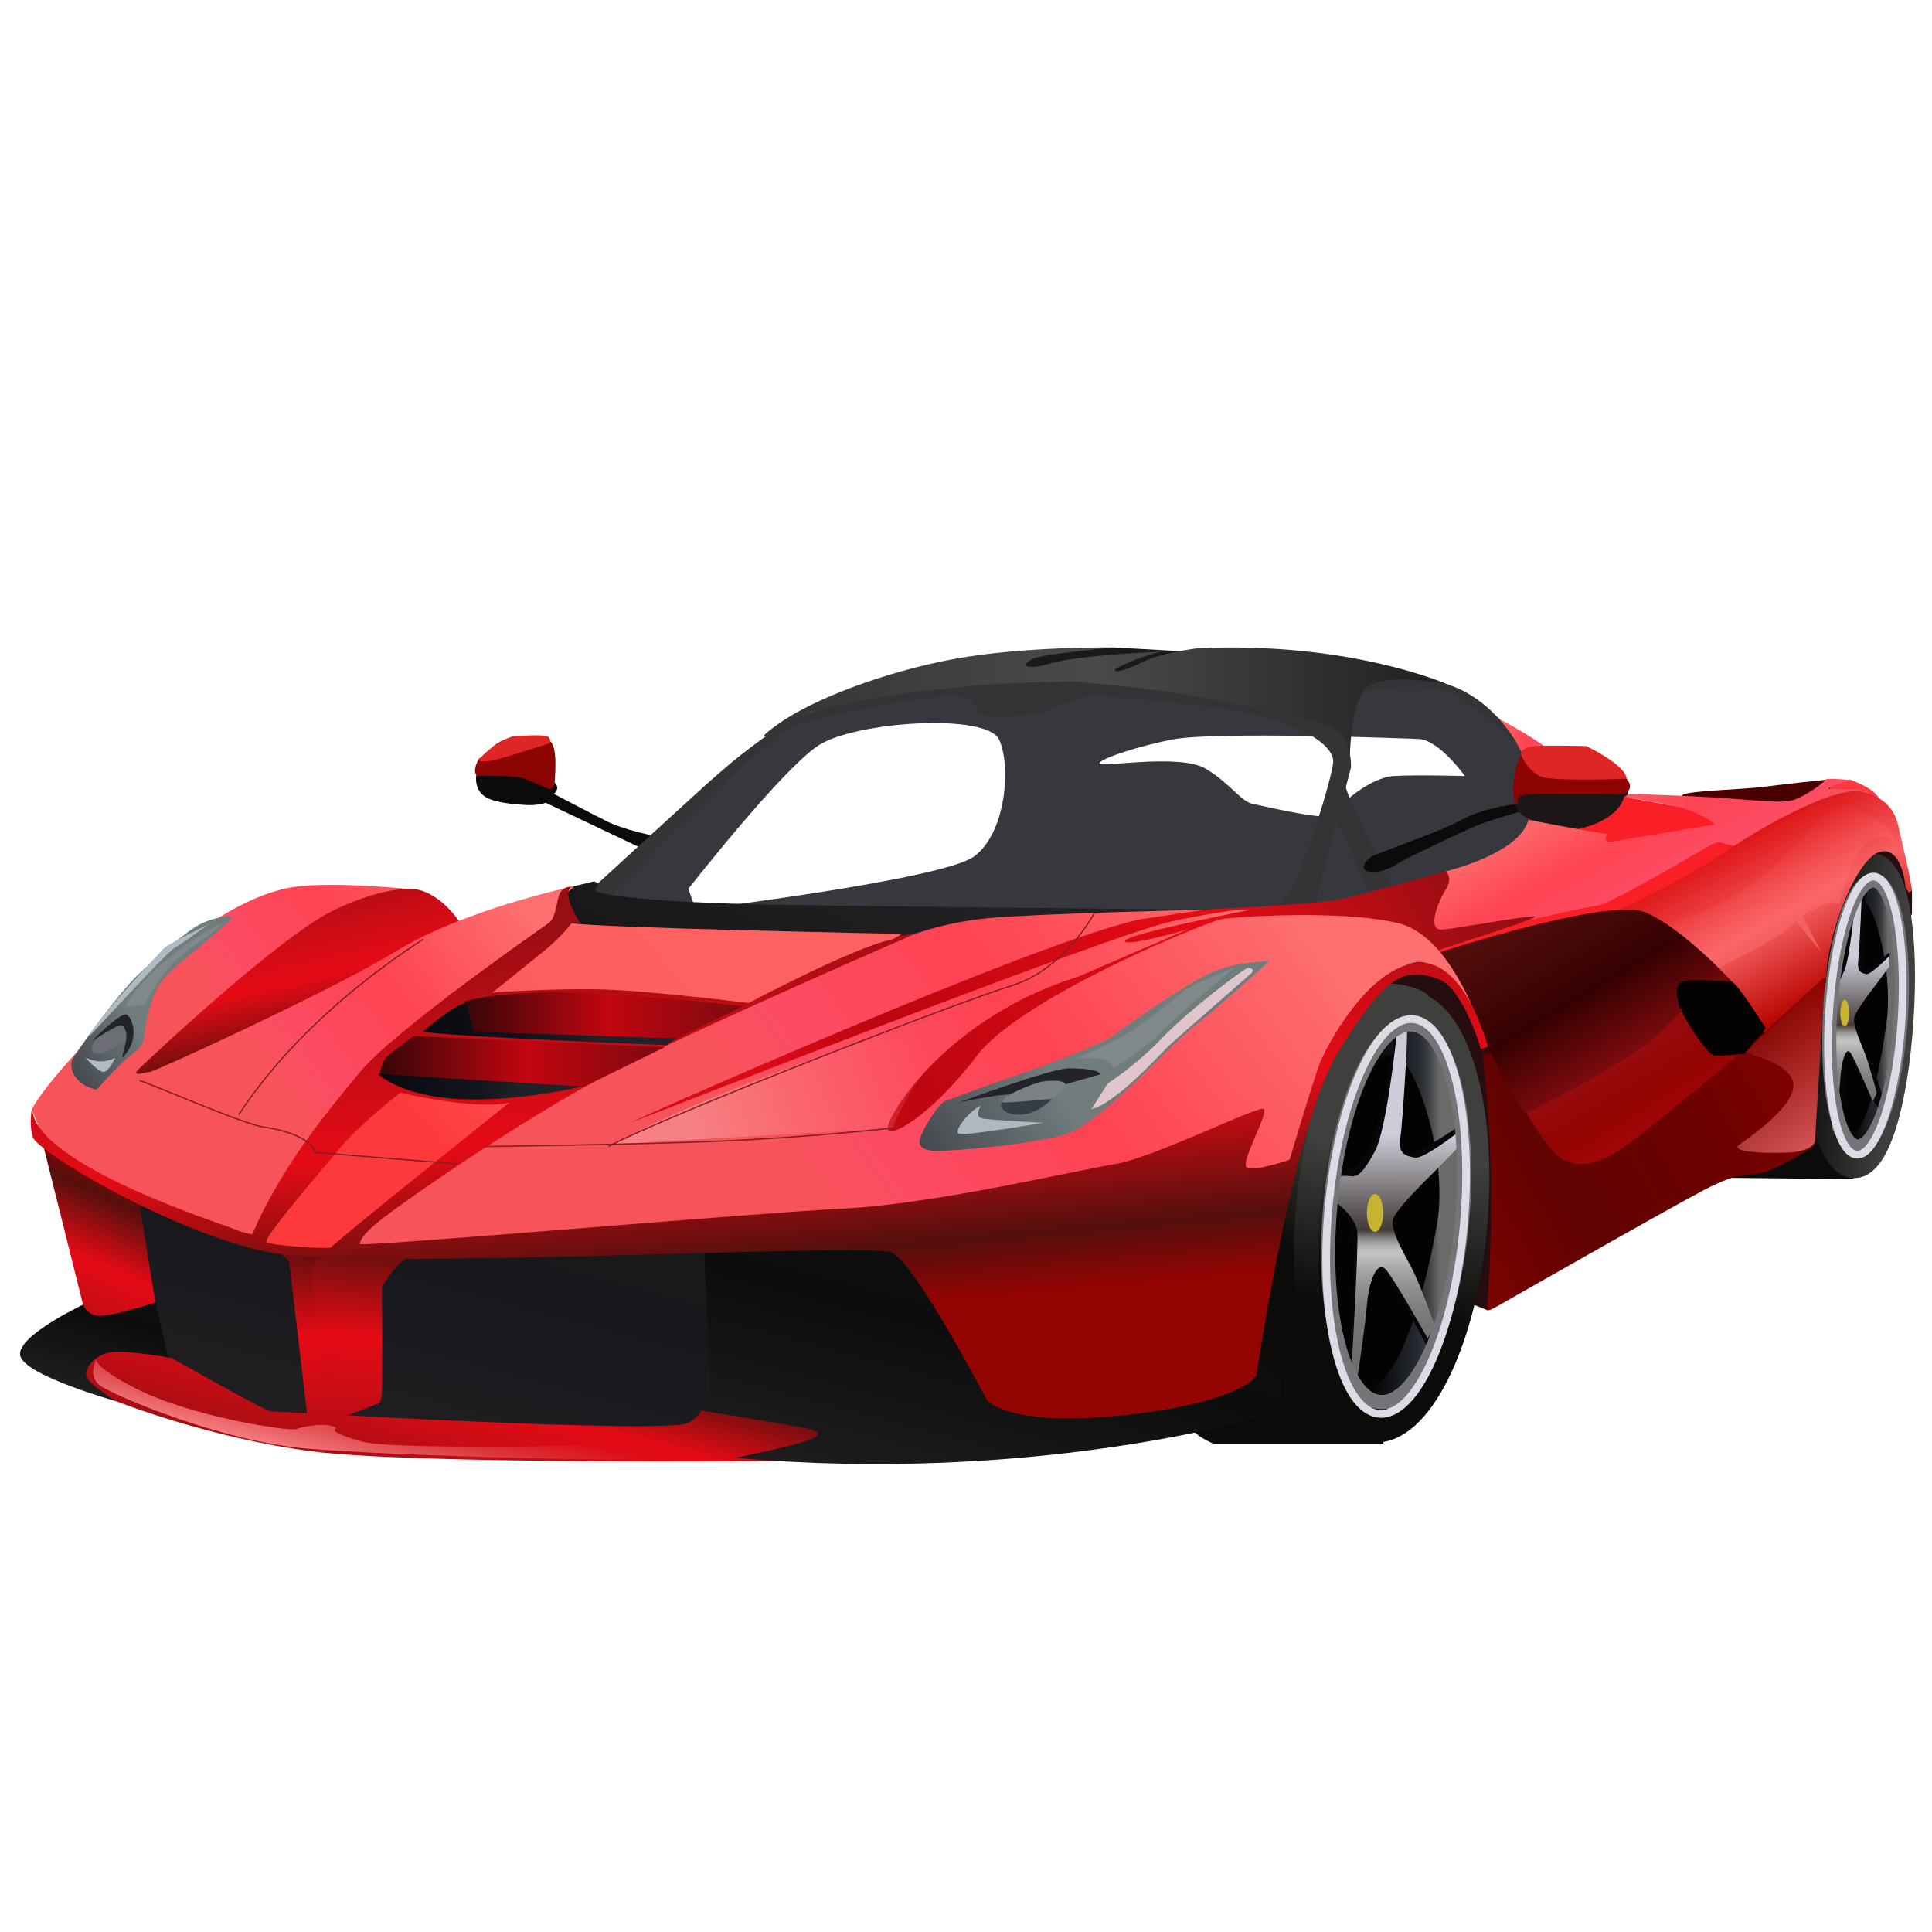 <?xml version="1.0" encoding="utf-8"?>
<!-- Generator: Adobe Illustrator 25.0.0, SVG Export Plug-In . SVG Version: 6.00 Build 0)  -->
<svg version="1.1" id="Слой_2" xmlns="http://www.w3.org/2000/svg" xmlns:xlink="http://www.w3.org/1999/xlink" x="0px" y="0px"
	 viewBox="0 0 1500 1500" style="enable-background:new 0 0 1500 1500;" xml:space="preserve">
<style type="text/css">
	.st0{fill:#260D0F;}
	.st1{fill:#FD3940;}
	.st2{fill:url(#SVGID_1_);}
	.st3{fill:none;stroke:url(#SVGID_2_);stroke-width:19;stroke-miterlimit:10;}
	.st4{fill:#040302;}
	.st5{fill:url(#SVGID_3_);}
	.st6{fill:#070709;}
	.st7{fill:url(#SVGID_4_);}
	.st8{fill:none;stroke:#757579;stroke-width:11;stroke-miterlimit:10;}
	.st9{fill:#C7B332;}
	.st10{fill:none;stroke:#DDDBE5;stroke-width:6;stroke-miterlimit:10;}
	.st11{fill:url(#SVGID_5_);}
	.st12{fill:none;stroke:url(#SVGID_6_);stroke-width:19;stroke-miterlimit:10;}
	.st13{fill:url(#SVGID_7_);}
	.st14{fill:url(#SVGID_8_);}
	.st15{fill:#36383E;}
	.st16{fill:#0B0B0B;}
	.st17{fill:#8C0401;}
	.st18{fill:#DE2624;}
	.st19{fill:url(#SVGID_9_);}
	.st20{fill:#343436;}
	.st21{fill:#1A1A1A;}
	.st22{fill:url(#SVGID_10_);}
	.st23{fill:#1C1617;}
	.st24{fill:#4B0000;}
	.st25{fill:#FA1E27;}
	.st26{fill:url(#SVGID_11_);}
	.st27{fill:url(#SVGID_12_);}
	.st28{fill:url(#SVGID_13_);}
	.st29{fill:url(#SVGID_14_);}
	.st30{fill:url(#SVGID_15_);}
	.st31{fill:url(#SVGID_16_);}
	.st32{fill:#3B090A;}
	.st33{fill:url(#SVGID_17_);}
	.st34{fill:url(#SVGID_18_);}
	.st35{fill:url(#SVGID_19_);}
	.st36{fill:url(#SVGID_20_);}
	.st37{fill:url(#SVGID_21_);}
	.st38{fill:url(#SVGID_22_);}
	.st39{fill:url(#SVGID_23_);}
	.st40{fill:url(#SVGID_24_);}
	.st41{fill:url(#SVGID_25_);}
	.st42{fill:url(#SVGID_26_);}
	.st43{fill:url(#SVGID_27_);}
	.st44{fill:url(#SVGID_28_);}
	.st45{fill:url(#SVGID_29_);}
	.st46{fill:url(#SVGID_30_);}
	.st47{fill:url(#SVGID_31_);}
	.st48{fill:url(#SVGID_32_);}
	.st49{fill:url(#SVGID_33_);}
	.st50{fill:url(#SVGID_34_);}
	.st51{fill:url(#SVGID_35_);}
	.st52{fill:url(#SVGID_36_);}
	.st53{fill:none;stroke:#841E23;stroke-miterlimit:10;}
	.st54{fill:url(#SVGID_37_);}
	.st55{fill:url(#SVGID_38_);}
	.st56{fill:url(#SVGID_39_);}
	.st57{fill:#6E6F76;}
	.st58{fill:#AFBAC2;}
	.st59{fill:#80888A;}
	.st60{fill:#222429;}
	.st61{fill:url(#SVGID_40_);}
	.st62{fill:#AFB8C0;}
	.st63{fill:#343E47;}
	.st64{fill:#7B8085;}
	.st65{fill:#E0C5CD;}
</style>
<g>
	<path class="st0" d="M1154.53,1017.16l-53.35-21.52l-46.22-237.37l94.82-22.26c0,0,296.22-83.49,299.98-84.02
		c3.75-0.53,16.56-1.41,16.56-1.41l18.11,41c0,0,0.07,16.77,0,17.77c-0.07,1-4.6,10.49-4.6,10.49l-125.81,77.45L1154.53,1017.16z"/>
	<path class="st1" d="M1436.12,605.2c1.01,0.56,17.47,5.69,22.72,14.55c5.25,8.86,20.09,17.27-3.61,11.01s-62.96-16.22-60.58-16.52
		c2.37-0.3,24.8-7.2,29.33-7.64C1428.49,606.18,1436.12,605.2,1436.12,605.2z"/>
	<g>
		<linearGradient id="SVGID_1_" gradientUnits="userSpaceOnUse" x1="1414.272" y1="826.322" x2="1460.494" y2="760.638">
			<stop  offset="0" style="stop-color:#0C0B09"/>
			<stop  offset="0.833" style="stop-color:#3F403E"/>
		</linearGradient>
		<path class="st2" d="M1442.52,912.65l-4.43,2.81l-93.28-0.97c0,0-9.22-5.04-8.75-9.51c0.46-4.47,35.97-129.87,35.97-129.87
			l69.73-114.31c0,0,11.21-0.2,17.97,5.22c6.76,5.42,2.04,27.29,3.02,32.15C1463.71,703.03,1442.52,912.65,1442.52,912.65z"/>
		
			<linearGradient id="SVGID_2_" gradientUnits="userSpaceOnUse" x1="1379.617" y1="745.239" x2="1463.857" y2="745.239" gradientTransform="matrix(0.996 0.086 -0.084 0.976 90.139 -61.538)">
			<stop  offset="0" style="stop-color:#0C0B09"/>
			<stop  offset="0.833" style="stop-color:#3F403E"/>
		</linearGradient>
		<path class="st3" d="M1476.17,791.45c-4.22,64.43-18.53,115.85-37.67,113.67s-31.23-56.17-27.01-120.6
			c4.22-64.43,23.15-114.89,42.28-112.72S1480.39,727.02,1476.17,791.45z"/>
		<path class="st4" d="M1451.3,871.38c0.9-1.26,17.48-61.41,17.48-61.41s2.11-51.86,2.66-56.4c0.55-4.54-11.17-47.6-16.23-58.51
			c-5.05-10.91-17.55,11.82-19.1,12.44c-1.55,0.62-11.65,56.52-12.64,58.95c-1,2.43-3.6,33.43-3.63,36.96
			c-0.03,3.53-3.61,47.11,3.95,62.26c7.56,15.15,12.88,28.75,15.34,27.84C1441.6,892.6,1451.3,871.38,1451.3,871.38z"/>
		<linearGradient id="SVGID_3_" gradientUnits="userSpaceOnUse" x1="1434.225" y1="785.094" x2="1476.209" y2="785.094">
			<stop  offset="0.058" style="stop-color:#000000"/>
			<stop  offset="0.44" style="stop-color:#1F2329"/>
			<stop  offset="0.516" style="stop-color:#23262C"/>
			<stop  offset="0.585" style="stop-color:#2E3135"/>
			<stop  offset="0.651" style="stop-color:#404245"/>
			<stop  offset="0.715" style="stop-color:#5A5A5B"/>
			<stop  offset="0.749" style="stop-color:#6B6A69"/>
		</linearGradient>
		<path class="st5" d="M1436.12,707.49c1.79-0.2,6.75-11.75,13.64-5.17c6.89,6.59,20.1,54.33,14.88,92.05s-16.59,91.85-30.41,86.43
			c0,0,0.05,10.22,1.54,8.76s10.25-0.73,11.06-1.26c0.8-0.53,10.44-13.51,10.44-13.51l9.15-31.41c0,0,10.53-50.09,9.77-51.94
			c-0.76-1.85,0.02-34.73-0.15-38.79c-0.17-4.06-2.06-27.01-3.06-32.48c-1-5.47-5.88-27.39-7.57-30.3
			c-1.69-2.91-4.23-11.32-8.14-8.98c-3.91,2.33-10.19,1.79-12.82,5.54c-2.63,3.74-5.86,6.93-6.86,11.75
			C1436.58,702.99,1436.12,707.49,1436.12,707.49z"/>
		<path class="st6" d="M1422.01,783.35c0,0,5.47,2.88,7.6,13.54c2.33,11.65,2.13,10.67-1.38,72.01l2.07,1.22
			c0,0,3.92-59.54,3.92-62.88c0-3.34-1.38-33.72-3.69-34.33c-2.3-0.61-7.6,3.24-7.6,3.24L1422.01,783.35z"/>
		<path class="st6" d="M1422.48,763.3c1.84,0.19,0.02,3.71,6.41-9.62c6.39-13.33,18.15-62.51,18.15-62.51l2.72-3.75
			c0,0-2.22,39.62-1.73,42.36c0.49,2.73-2.97,29.47-4.35,31.29c-1.38,1.82-11.23,15.88-12.18,13.86s-9.01-6.05-9.01-6.05V763.3z"/>
		<path class="st6" d="M1444.63,756.5c2.17-0.75,18.79-13.66,21.19-16.4c2.4-2.75,1.15,4.86,1.15,5.47c0,0.61-3.14,6.38-7.45,9.72
			c-4.3,3.34-14.44,10.03-14.9,8.51C1444.17,762.27,1444.63,756.5,1444.63,756.5z"/>
		<path class="st6" d="M1438.91,819.62c0,0-0.07-2.63,3.61,0c-21.63-15.41,25.41,58.79,18.43,40.75l1.79-5.44
			c0,0-7.32-24.91-9.16-27.34c-1.84-2.43-11.06-17.62-11.06-17.62s-3.31,1.52-3.61,2.73
			C1438.6,813.92,1438.91,819.62,1438.91,819.62z"/>
		<linearGradient id="SVGID_4_" gradientUnits="userSpaceOnUse" x1="1440.236" y1="730.43" x2="1439.831" y2="907.02">
			<stop  offset="0.075" style="stop-color:#CDCCD8"/>
			<stop  offset="0.371" style="stop-color:#423B37"/>
			<stop  offset="0.381" style="stop-color:#605A57"/>
			<stop  offset="0.395" style="stop-color:#837F7D"/>
			<stop  offset="0.408" style="stop-color:#9E9D9B"/>
			<stop  offset="0.421" style="stop-color:#B2B1B0"/>
			<stop  offset="0.434" style="stop-color:#BEBEBD"/>
			<stop  offset="0.446" style="stop-color:#C2C2C1"/>
			<stop  offset="0.491" style="stop-color:#A8A8A8"/>
			<stop  offset="0.543" style="stop-color:#919292"/>
			<stop  offset="0.603" style="stop-color:#7F8082"/>
			<stop  offset="0.676" style="stop-color:#727476"/>
			<stop  offset="0.772" style="stop-color:#6B6D6F"/>
			<stop  offset="0.996" style="stop-color:#696B6D"/>
		</linearGradient>
		<path class="st7" d="M1441.15,689.87c0,0-3.97,50.63-8.88,62.78c-4.91,12.15-7.33,14.21-9.96,13.79c-2.63-0.42-5.7,0-5.7,0
			s-5.08,11.47-2.54,12.81s10.22,9.64,10.83,17.64c0.61,8.01-2.59,79.23-2.59,79.23l2.19,4.67c0,0,3.78-32.96,4.4-43.9
			c0.61-10.94,3.99-26.17,8.29-18.76c4.3,7.42,16.89,36.98,16.89,36.98l3.07-6.48c0,0-5.84-22.47-9.83-32.3
			c-3.99-9.83-8.6-20.6-7.68-25.95c0.92-5.35,12.29-19.93,17.51-26.81c5.22-6.89,9.83-13.37,9.83-13.37v-8.1
			c0,0-14.44,15.01-18.12,14.19s-7.06-2.04-6.14-10.14c0.92-8.1,3.22-55.8,2.76-59.25C1445.02,683.48,1441.15,689.87,1441.15,689.87
			z"/>
		
			<ellipse transform="matrix(0.062 -0.998 0.998 0.062 573.762 2183.258)" class="st8" cx="1448.02" cy="786.48" rx="103.46" ry="27.53"/>
		<ellipse class="st9" cx="1432.26" cy="786.52" rx="3.38" ry="10.38"/>
		
			<ellipse transform="matrix(0.062 -0.998 0.998 0.062 571.819 2184.798)" class="st10" cx="1448.02" cy="788.24" rx="108.17" ry="28.29"/>
	</g>
	<g>
		<linearGradient id="SVGID_5_" gradientUnits="userSpaceOnUse" x1="1030.922" y1="990.456" x2="1096.489" y2="897.283">
			<stop  offset="0" style="stop-color:#0C0B09"/>
			<stop  offset="0.833" style="stop-color:#3F403E"/>
		</linearGradient>
		<path class="st11" d="M1073.92,1120.79h-132c0,0-17.25-7.15-16.39-13.5c0.86-6.35,16.39-181.79,16.39-181.79l130.56-162.31
			c0,0,20.99-0.28,33.64,7.41c12.66,7.69,3.82,38.75,5.65,45.65C1113.6,823.15,1073.92,1120.79,1073.92,1120.79z"/>
		
			<linearGradient id="SVGID_6_" gradientUnits="userSpaceOnUse" x1="998.767" y1="935.9" x2="1147.986" y2="935.9" gradientTransform="matrix(0.996 0.086 -0.084 0.976 90.139 -61.538)">
			<stop  offset="0" style="stop-color:#0C0B09"/>
			<stop  offset="0.833" style="stop-color:#3F403E"/>
		</linearGradient>
		
			<ellipse transform="matrix(0.086 -0.996 0.996 0.086 46.822 1939.936)" class="st12" cx="1080.69" cy="944.45" rx="166.26" ry="65.11"/>
		<path class="st4" d="M1090.36,1062.18c1.68-1.79,32.74-87.2,32.74-87.2s3.96-73.64,4.98-80.08c1.03-6.45-20.92-67.59-30.38-83.09
			c-9.46-15.49-32.86,16.78-35.76,17.66c-2.91,0.88-21.8,80.26-23.67,83.71c-1.87,3.45-6.73,47.46-6.79,52.48s-6.76,66.89,7.4,88.4
			c14.16,21.51,24.12,40.82,28.72,39.54S1090.36,1062.18,1090.36,1062.18z"/>
		<linearGradient id="SVGID_7_" gradientUnits="userSpaceOnUse" x1="1058.388" y1="939.668" x2="1137" y2="939.668">
			<stop  offset="0.058" style="stop-color:#000000"/>
			<stop  offset="0.44" style="stop-color:#1F2329"/>
			<stop  offset="0.516" style="stop-color:#23262C"/>
			<stop  offset="0.585" style="stop-color:#2E3135"/>
			<stop  offset="0.651" style="stop-color:#404245"/>
			<stop  offset="0.715" style="stop-color:#5A5A5B"/>
			<stop  offset="0.749" style="stop-color:#6B6A69"/>
		</linearGradient>
		<path class="st13" d="M1061.93,829.48c3.36-0.29,12.63-16.69,25.54-7.34c12.91,9.35,37.64,77.15,27.86,130.71
			c-9.78,53.56-31.06,130.42-56.94,122.72c0,0,0.1,14.52,2.88,12.44c2.77-2.08,19.2-1.03,20.71-1.78
			c1.51-0.75,19.54-19.18,19.54-19.18l17.13-44.6c0,0,19.72-71.12,18.29-73.75c-1.43-2.63,0.04-49.31-0.27-55.08
			c-0.32-5.77-3.85-38.36-5.72-46.12c-1.87-7.77-11.01-38.89-14.18-43.02c-3.16-4.14-7.91-16.07-15.24-12.75s-19.08,2.55-24,7.87
			s-10.97,9.84-12.84,16.68S1061.93,829.48,1061.93,829.48z"/>
		<path class="st6" d="M1035.53,937.2c0,0,10.24,4.1,14.23,19.23c3.99,15.14-2.59,102.24-2.59,102.24l3.87,1.73
			c0,0,7.34-84.55,7.34-89.29c0-4.74-2.59-47.88-6.9-48.74c-4.31-0.86-14.23,4.6-14.23,4.6L1035.53,937.2z"/>
		<path class="st6" d="M1036.39,908.72c3.45,0.27,12.91,5.27,24.87-13.66c11.97-18.93,21.11-88.76,21.11-88.76l5.09-5.33
			c0,0-4.15,56.26-3.24,60.14c0.91,3.88-5.56,41.84-8.15,44.43c-2.59,2.59-21.02,22.54-22.8,19.68c-1.78-2.86-16.88-8.59-16.88-8.59
			V908.72z"/>
		<path class="st6" d="M1090.74,899.07c4.06-1.07,35.19-19.39,39.69-23.29c4.5-3.9,2.16,6.9,2.16,7.76s-5.89,9.06-13.94,13.8
			c-8.06,4.74-27.04,14.23-27.9,12.08C1089.88,907.26,1090.74,899.07,1090.74,899.07z"/>
		<path class="st6" d="M1067.16,988.69c0,0-0.14-3.73,6.76,0c6.9,3.73,34.51,57.86,34.51,57.86l3.35-7.73
			c0,0-13.7-35.37-17.15-38.82c-3.45-3.45-20.71-25.02-20.71-25.02s-6.19,2.16-6.76,3.88
			C1066.58,980.6,1067.16,988.69,1067.16,988.69z"/>
		<linearGradient id="SVGID_8_" gradientUnits="userSpaceOnUse" x1="1082.483" y1="862.049" x2="1081.908" y2="1112.813">
			<stop  offset="0.075" style="stop-color:#CDCCD8"/>
			<stop  offset="0.371" style="stop-color:#423B37"/>
			<stop  offset="0.381" style="stop-color:#605A57"/>
			<stop  offset="0.395" style="stop-color:#837F7D"/>
			<stop  offset="0.408" style="stop-color:#9E9D9B"/>
			<stop  offset="0.421" style="stop-color:#B2B1B0"/>
			<stop  offset="0.434" style="stop-color:#BEBEBD"/>
			<stop  offset="0.446" style="stop-color:#C2C2C1"/>
			<stop  offset="0.491" style="stop-color:#A8A8A8"/>
			<stop  offset="0.543" style="stop-color:#919292"/>
			<stop  offset="0.603" style="stop-color:#7F8082"/>
			<stop  offset="0.676" style="stop-color:#727476"/>
			<stop  offset="0.772" style="stop-color:#6B6D6F"/>
			<stop  offset="0.996" style="stop-color:#696B6D"/>
		</linearGradient>
		<path class="st14" d="M1084.22,804.46c0,0-7.43,71.89-16.63,89.15s-13.73,20.18-18.65,19.58c-4.93-0.6-10.68,0-10.68,0
			s-9.52,16.28-4.76,18.19c4.76,1.91,19.14,13.68,20.29,25.05c1.15,11.37-4.85,112.51-4.85,112.51l4.1,6.63
			c0,0,7.08-46.8,8.23-62.33c1.15-15.53,7.48-37.16,15.53-26.63c8.05,10.53,31.63,52.51,31.63,52.51l5.75-9.2
			c0,0-10.93-31.91-18.4-45.86c-7.48-13.95-16.1-29.26-14.38-36.85s23.01-28.29,32.78-38.07s18.4-18.98,18.4-18.98v-11.5
			c0,0-27.03,21.32-33.93,20.15s-13.23-2.89-11.5-14.4s6.03-79.23,5.18-84.12C1091.47,795.38,1084.22,804.46,1084.22,804.46z"/>
		
			<ellipse transform="matrix(0.086 -0.996 0.996 0.086 52.854 1940.885)" class="st8" cx="1084.22" cy="941.64" rx="147.13" ry="51.46"/>
		<ellipse class="st9" cx="1067.59" cy="941.7" rx="6.33" ry="14.73"/>
		
			<ellipse transform="matrix(0.086 -0.996 0.996 0.086 50.359 1943.173)" class="st10" cx="1084.22" cy="944.14" rx="153.82" ry="52.9"/>
	</g>
	<path class="st15" d="M1210.25,640.99c-1.28-8.28-18.55-59.99-18.55-59.99s-45.86-38.69-54.37-43.88
		c-8.51-5.19-29.74-3.2-47.02-11.02s-75.06-4.04-77.64-0.97c-1.85,2.2-169.48-10.1-278.62-3.67c-43.19,2.55-98.39,28.23-98.39,28.23
		l-67.3,42.09L459.66,696.77l80.46,62.13c0,0,368.01,14.94,383.72,7.56s228.59-8.01,246.7-16.67
		C1188.66,741.13,1211.53,649.27,1210.25,640.99z M755.96,665.17c-24.97,17.79-215.84,41.07-215.84,41.07l-5.69-16.19
		c3.74-4.5,72.32-92.26,100.79-111.14c28.47-18.88,130.82-25.51,140.47-4.73C785.34,594.96,780.93,647.38,755.96,665.17z
		 M1081.97,602.51c-17.83,1.08-43.16,22.18-44.55,29.4c-1.39,7.22-55.38-5.9-64.75-7.76c-9.36-1.87-17.81-16.25-36.79-27.44
		c-18.98-11.19-75.49-1.75-81.38-3.51c-5.9-1.76,22.72-12.48,55.56-19.02c32.85-6.55,185.8-0.7,191.45-0.42
		c16,0.78,35.82,28.76,35.82,28.76S1099.8,601.43,1081.97,602.51z"/>
	<path class="st16" d="M370.8,598.84c-1.47,2.01-2.88,11.79,3.74,18.12s24.73,7.48,33.93,8.05c9.2,0.58,15.24-1.73,15.24-1.73
		l73.91,35.08c0,0,7.63-10.03,7.59-9.99c-0.04,0.04-21.11-4.38-32.9-10.14c-11.79-5.75-42.27-21.86-42.27-21.86s5.41-4.31,0.55-8.77
		c-4.86-4.46-33.62-13.08-37.64-13.08C388.92,594.53,370.8,598.84,370.8,598.84z"/>
	<path class="st17" d="M372.44,588.67c-1.64,1.55-3.65,6.44-3.65,9.6c0,3.16,1.83,4.03,1.83,4.03s26.93-0.29,33.55,1.44
		c6.61,1.73,20.96,8.91,22.99,8.91s3.47-3.74,3.47-5.46c0-1.73,2.77-27.08-3.47-31.63c-6.24-4.55-16.67,0.86-21.7,2.01
		S372.44,588.67,372.44,588.67z"/>
	<path class="st18" d="M370.8,590.22c0,0,3.74,2.01,12.65,0s43.42-13.23,43.42-13.23s1.44-4.03-2.3-5.46s-25.6,0-25.6,0
		s-9.48,2.59-15.23,7.19C377.99,583.31,370.8,590.22,370.8,590.22z"/>
	<linearGradient id="SVGID_9_" gradientUnits="userSpaceOnUse" x1="1160.096" y1="574.177" x2="1210.247" y2="574.177">
		<stop  offset="0" style="stop-color:#FD6F70"/>
		<stop  offset="0.5" style="stop-color:#FE4352"/>
		<stop  offset="0.831" style="stop-color:#FC4C64"/>
		<stop  offset="0.972" style="stop-color:#F7535A"/>
	</linearGradient>
	<path class="st19" d="M1160.19,556.57c2.16,0.04,40.33,21.35,48.1,30.63c7.76,9.27-9.92,1.73-11.43,1.08s-15.5-4.45-15.5-4.45
		s-11.89-17.77-17.07-22.51C1159.11,556.57,1160.19,556.57,1160.19,556.57z"/>
	<path class="st20" d="M1037.42,639.44c3.71,2.25,25.57,54.59,27.87,56.89c2.3,2.3,16.68-5.18,16.68-5.18s-35.06-69.6-37.08-79.95
		c-2.03-10.35-7.47,20.71-7.47,20.71V639.44z"/>
	<path class="st20" d="M1058.24,537.27c0,0,53.64-10.61,73.77,3.77c20.13,14.38,41.96,29,49.35,42.78c0,0-17.9-39.53-57.4-52.44
		c-39.5-12.91-81.67-1.84-81.67-1.84v11.49L1058.24,537.27z"/>
	<path class="st21" d="M865.57,502.72l62.83,3.53c0,0-28.47,13.23-30.2,14.38c-1.73,1.15-40.26,5.75-44.29,5.46
		s-72.76-4.03-72.76-4.03s-10.35-4.09-2.59-7.65C786.34,510.85,838.68,502.65,865.57,502.72z"/>
	<linearGradient id="SVGID_10_" gradientUnits="userSpaceOnUse" x1="593.17" y1="549.697" x2="1123.955" y2="549.697">
		<stop  offset="0" style="stop-color:#343436"/>
		<stop  offset="0.485" style="stop-color:#4A4A4A"/>
		<stop  offset="0.972" style="stop-color:#222222"/>
	</linearGradient>
	<path class="st22" d="M1047.88,596.71c0,0-1.14-56.69,16.55-65.32c17.69-8.63,59.53,0,59.53,0s-75.49-33.65-194.54-28.04
		c0,0-26.74,3.45-40.55,9.92c-13.8,6.47-21.14,9.06-23.29,7.33c-2.16-1.73,22.43-11.65,36.23-14.67c0,0-63.41,2.59-85.84,9.06
		c-22.43,6.47-22.43,0.43-14.23-3.45s63.84-8.83,63.84-8.83s-69.88-1.1-124.23,8.83c-54.35,9.92-110.24,31.33-137.11,50.56
		s3.68,3.1,3.68,3.1s12.22-12.25,40.69-17.43c28.47-5.18,113.45-16.39,113.45-16.39s71.46-2.59,72.61-2.59s31.35,3.88,36.09,3.88
		s79.8,10.78,87.57,12.51c7.76,1.73,78.94,21.14,80.23,22.43s6.47,29.09,6.47,29.09H1047.88z"/>
	<path class="st20" d="M472.32,698.92c0.58-4.36,118.48-123.37,140.91-133.72s113.94-26.74,130.3-25.02
		c16.36,1.73,12.91,12.08,18.08,14.67c5.18,2.59,42.56,0.86,48.02-1.73s30.54-13.19,40-13.07c9.46,0.13,97.46,7.03,131.97,16.52
		c34.51,9.49,53.49,23.29,53.49,34.51c0,11.22-24.13,86.22-31.92,98.97c-7.79,12.75-17.83,20.94-17.83,20.94l35.87-10.26
		l27.68-104.7c0,0,1.73-25.66-18.12-32.56c-19.84-6.9-144.86-37.1-228.15-33.65s-146.55,14.67-174.02,23.29
		c-27.47,8.63-70.6,47.15-82.68,58.09c-12.08,10.93-86.27,78.84-86.27,78.84L472.32,698.92z"/>
	<path class="st16" d="M1178.02,624.15c0,0-25.31,2.55-43.14,12.35c-17.83,9.79-66.72,26.27-70.17,28.67
		c-3.45,2.4-9.78,9.3-2.88,11.32s17.83-2.01,22.43-5.46s51.19-25.31,60.39-29.33c9.2-4.03,39.11-12.62,39.11-12.62l-2.9-3.74
		L1178.02,624.15z"/>
	<path class="st23" d="M1176.48,623.26c0,0-1.91,8.05,13.05,13.24c14.95,5.19,33.65,8.93,36.52,9.22s36.82-16.64,36.82-16.64
		l1.19-14.83c0,0-29.4,1.04-36.28-1.09c-6.88-2.13-45.15-1.94-45.15-1.94L1176.48,623.26z"/>
	<path class="st18" d="M1180.89,586.19c0,0-1.11-6.04,10.8-6.9c11.91-0.86,40.03,0,40.03,0s30.88,14.82,31.13,25.39
		c0.25,10.57-4.31,8.83-18.69,7.39s-58.38-1.44-58.38-1.44L1180.89,586.19z"/>
	<path class="st17" d="M1262.85,604.68c0,0-53.49,1.93-64.7-1.23c-11.22-3.16-17.25-17.25-17.25-17.25s-8.05,13.79-5.46,34.79
		c0,0,1.15,3.75,2.59,3.17s-2.01-4.89,4.89-6.9s78.22-0.58,78.22-0.58S1269.75,612.24,1262.85,604.68z"/>
	<path class="st24" d="M1417.22,605.46c0,0-31.86,3.31-48.25,5.46c-16.39,2.16-64.2,3.12-62.94,6.95
		c1.26,3.83,53.33,20.22,56.41,18.5c3.08-1.73,59.59-22.13,59.59-22.13L1417.22,605.46z"/>
	<path class="st25" d="M1260.84,618.69c0,0-2.48,17.69-35.82,25.02s-74.01,70.47-78.7,74.19s-45.63,12.77-44.79,17.25
		c0.84,4.48,12.27,11.42,17.11,11.22c4.84-0.21,141.05-25.88,142.2-25.88s98.21-50.47,99.5-51.33c1.29-0.86,69.88-54.91,69.88-54.91
		s-59.34,22.56-64.18,22.56S1260.84,618.69,1260.84,618.69z"/>
	<linearGradient id="SVGID_11_" gradientUnits="userSpaceOnUse" x1="1241.96" y1="597.475" x2="1298.226" y2="698.571">
		<stop  offset="0" style="stop-color:#FD6F70"/>
		<stop  offset="0.5" style="stop-color:#FE4352"/>
		<stop  offset="0.831" style="stop-color:#FC4C64"/>
		<stop  offset="0.972" style="stop-color:#F7535A"/>
	</linearGradient>
	<path class="st26" d="M1122.66,676.49c0,0,57.08-13.52,63.98-39.97c0,0,53.49,10.35,61.54,10.93c0,0-5.75,7.48,4.6,5.75
		c10.35-1.73,71.61-12.08,76.93-12.65c5.32-0.58-13.08-11.43-31.49-15.21c-18.4-3.77-37.38-6.65-37.38-6.65l4.31-2.3
		c0,0,32.21,0.86,62.98,2.59c30.77,1.73,54.35,5.18,63.84,2.3s24.61-13.8,25.25-15.82c0.64-2.01,19.9,0.58,21.34,0
		s-14.67,3.74-18.4,6.33c-3.74,2.59,26.68-1.92,31.6,4.65c4.92,6.57-90.82,43.29-105.35,40.32c-14.54-2.98-9.65-5.85-25.75,3.64
		c-16.1,9.49-72.76,42.27-80.81,42.85c-8.05,0.58-55.43,11.89-55.43,11.89l-69.38,10.54c0,0-8.63-12.65-8.91-14.67
		C1105.84,708.98,1122.66,676.49,1122.66,676.49z"/>
	<linearGradient id="SVGID_12_" gradientUnits="userSpaceOnUse" x1="1349.572" y1="643.216" x2="1420.315" y2="770.323">
		<stop  offset="0" style="stop-color:#DA0C0D"/>
		<stop  offset="0.516" style="stop-color:#F96064"/>
		<stop  offset="1" style="stop-color:#B80600"/>
	</linearGradient>
	<path class="st27" d="M1479.39,688.52c0,0-2.19-31.24-19.55-27.27s-40.76,60.92-41.99,97.75l-45.22,45.46l-115.24-98.22
		c0,0,47.16-20.96,82.82-45.34s86.27-50.26,105.25-46.24c18.98,4.03,25.88,16.1,27.89,24.73c2.01,8.63,10.78,45.15,11.07,52.19
		l-2.59,1.44L1479.39,688.52z"/>
	<linearGradient id="SVGID_13_" gradientUnits="userSpaceOnUse" x1="1367.128" y1="658.852" x2="1440.282" y2="779.484">
		<stop  offset="0" style="stop-color:#FE6666;stop-opacity:0"/>
		<stop  offset="0.955" style="stop-color:#F78084"/>
	</linearGradient>
	<path class="st28" d="M1334.3,751.48c0,0,47.6-22.36,60.11-36.17l19.41,23.72L1399.59,711c0,0,12.39-7.33,17.63-9.49
		c5.24-2.16,11.28,0,11.28,0s8.2-43.14,25.02-50.04s18.12,7.33,18.12,7.33s0-12.51-9.92-18.98c-9.92-6.47-17.25-9.06-20.71-12.51
		c-3.45-3.45-13.37-2.08-22,1.76c-3.64,1.62-30.8,37.33-54.78,54.75c-32.84,23.85-64.89,31.32-69.72,34.07
		C1294.5,717.89,1326.95,741.94,1334.3,751.48z"/>
	<linearGradient id="SVGID_14_" gradientUnits="userSpaceOnUse" x1="1231.743" y1="811.101" x2="1318.59" y2="954.312">
		<stop  offset="0" style="stop-color:#980E14"/>
		<stop  offset="0.333" style="stop-color:#930403"/>
		<stop  offset="0.802" style="stop-color:#BD0610"/>
		<stop  offset="0.972" style="stop-color:#DA0B15"/>
	</linearGradient>
	<path class="st29" d="M1303.98,782.41c0,0,34.8,29.09,50.33,35.78c15.53,6.69,12.08,26.92,9.49,29.31s-144.07,99.7-144.07,99.7
		s-33.65-1.95-35.37-13.4c-1.73-11.44-9.36-86.3-9.36-86.3L1303.98,782.41z"/>
	<linearGradient id="SVGID_15_" gradientUnits="userSpaceOnUse" x1="1009.927" y1="998.657" x2="1442.148" y2="768.311">
		<stop  offset="0" style="stop-color:#9B0400"/>
		<stop  offset="0.438" style="stop-color:#610301"/>
		<stop  offset="0.699" style="stop-color:#6D0200"/>
		<stop  offset="0.972" style="stop-color:#8E0300"/>
	</linearGradient>
	<path class="st30" d="M1157.24,816.12c0,0,23.37,41.99,27.4,47.36c4.03,5.37,16.68,30.1,29.33,37s28.47,2.3,44.29-8.05
		s100.8-81.1,100.8-81.1l57.07-52.34c0,0,1.58-1.08,0.93,4.1c-0.65,5.18-5.54,67.77-6.69,94.24c-1.15,26.47,0.22,29.56-2.8,32.58
		c-3.02,3.02-28.04,17.69-39.47,20.71c-11.43,3.02-15.96-1.94-44.86,13.16c-28.9,15.1-162.19,91.23-162.19,91.23
		s-5.93,3.24-6.52,2.16c-0.6-1.08,9.54-92.38-3.61-198.35L1157.24,816.12z"/>
	<linearGradient id="SVGID_16_" gradientUnits="userSpaceOnUse" x1="1362.233" y1="790.313" x2="1447.501" y2="930.921">
		<stop  offset="0" style="stop-color:#FE6666;stop-opacity:0"/>
		<stop  offset="0.955" style="stop-color:#F78084"/>
	</linearGradient>
	<path class="st31" d="M1355.93,816.25l61.35-57.37l-8.2,127.25c0,0-0.96,8.06-22.48,8.78c-21.52,0.71-43.09-1.01-36.18-6.19
		c6.9-5.18,44.86-30.63,41.84-47.88C1389.24,823.58,1354.53,819.27,1355.93,816.25z"/>
	<polygon class="st32" points="1155.1,812.51 1157.24,817.3 1150.91,819.99 1149.78,814.23 	"/>
	<path class="st4" d="M1303.98,782.41c0,0,7.84,14.64,12.8,21.54s10.57,14.23,13.37,15.31c2.8,1.08,24.16-1.08,24.16-1.08
		l16.61-19.84c0,0-20.92-33.39-26.1-36.11c-5.18-2.72-31.7-8.11-35.37-8.32c-3.67-0.22-20.92,0.65-20.92,5.61
		c0,4.96,13.16,23.94,13.16,23.94L1303.98,782.41z"/>
	<linearGradient id="SVGID_17_" gradientUnits="userSpaceOnUse" x1="1279.129" y1="838.336" x2="1173.878" y2="664.067">
		<stop  offset="0" style="stop-color:#980E14"/>
		<stop  offset="0.402" style="stop-color:#360101"/>
		<stop  offset="0.831" style="stop-color:#540F0D"/>
		<stop  offset="0.972" style="stop-color:#930403"/>
	</linearGradient>
	<path class="st33" d="M1154.53,811.74c0,0,20.9,43.71,30.1,52.91c0,0,76.21-37.38,102.66-61.54
		c26.46-24.16,16.68-18.98,16.68-20.71c0-1.73-5.67-17.33,1.77-20.17c7.44-2.84,39.07,0,39.07,0s-39.11-42.52-67.87-54.02
		c-28.76-11.5-158.31,30.9-158.31,30.9L1154.53,811.74z"/>
	<linearGradient id="SVGID_18_" gradientUnits="userSpaceOnUse" x1="694.766" y1="673.935" x2="463.558" y2="1175.174">
		<stop  offset="0" style="stop-color:#222022"/>
		<stop  offset="0.578" style="stop-color:#0D0D0D"/>
		<stop  offset="0.998" style="stop-color:#111111"/>
	</linearGradient>
	<path class="st34" d="M443.51,688.57l17.88-4.31l3.45,2.16c0,0-5.61,4.74,0,6.47c5.61,1.73,38.39,7.76,134.58,9.49
		c96.19,1.73,336.46,3.87,336.46,3.87s-185.92,52.64-188.07,52.64s-121.68,5.57-126.56,3.77c-4.88-1.8-174.52-22.32-175.39-24.05
		c-0.86-1.73-25.02-23.72-24.16-27.61C422.57,707.11,443.51,688.57,443.51,688.57z"/>
	<linearGradient id="SVGID_19_" gradientUnits="userSpaceOnUse" x1="339.159" y1="1171.945" x2="384.424" y2="1000.947">
		<stop  offset="0" style="stop-color:#980E14"/>
		<stop  offset="0.516" style="stop-color:#E60B15"/>
		<stop  offset="0.831" style="stop-color:#540F0D"/>
		<stop  offset="0.972" style="stop-color:#930403"/>
	</linearGradient>
	<path class="st35" d="M90.42,1088c0,0,71.61,28.47,151.84,38.82c80.23,10.35,360.47,7.45,360.47,7.45l59.91-19.53
		c0,0-8-13.8-25.25-20.71c-17.25-6.9-139.76-18.12-151.84-18.12c-12.08,0-268.31-22.51-283.83-29.37
		c-15.53-6.86-101.8-31.86-111.29-24.97c-9.49,6.89-28.47,32.77-28.47,32.77v23.16L90.42,1088z"/>
	<linearGradient id="SVGID_20_" gradientUnits="userSpaceOnUse" x1="350.146" y1="1092.33" x2="333.754" y2="1157.896">
		<stop  offset="0" style="stop-color:#FE6666;stop-opacity:0"/>
		<stop  offset="0.955" style="stop-color:#F78084"/>
	</linearGradient>
	<path class="st36" d="M75.28,1054.06c0,0-7.89,13.67,2.11,21.43c10.01,7.76,94.55,43.57,160.55,49.17s278.66,12.08,330.42,6.04
		c51.76-6.04,66.45-11.24,58.03-12.09c-8.42-0.85-312.1,10.36-346.17,0.44s-12.94-9.16-22-11.77c-9.06-2.61-22.86,0.56-28.47,2.28
		s-80.18-9.16-124.23-31.49C74.89,1062.55,73.16,1055.33,75.28,1054.06z"/>
	<linearGradient id="SVGID_21_" gradientUnits="userSpaceOnUse" x1="64.25" y1="1090.657" x2="94.685" y2="975.682">
		<stop  offset="0" style="stop-color:#222022"/>
		<stop  offset="0.578" style="stop-color:#0D0D0D"/>
		<stop  offset="0.998" style="stop-color:#111111"/>
	</linearGradient>
	<path class="st37" d="M67.41,1011.51c0,0-54.64,25.31-51.76,40.84S90.42,1088,90.42,1088s-23.58-13.8-23.58-20.71
		s7.62-16.1,20.49-17.54s45.95,4.67,45.95,4.67s7.18-27.37,7.76-32.84c0.58-5.47-22.29-22.08-22.29-22.08L67.41,1011.51z"/>
	<linearGradient id="SVGID_22_" gradientUnits="userSpaceOnUse" x1="722.929" y1="1194.458" x2="793.736" y2="926.966">
		<stop  offset="0" style="stop-color:#222022"/>
		<stop  offset="0.578" style="stop-color:#0D0D0D"/>
		<stop  offset="0.998" style="stop-color:#111111"/>
	</linearGradient>
	<path class="st38" d="M981.54,1062.79c0,0,12.37,1.19,12.94,12.12s-0.87,18.4-6.47,21.86c-5.61,3.45-184.48,55.79-417.41,35.08
		c0,0,45.44-9.2,55.79-13.23s10.93-6.33,4.03-8.63c-6.9-2.3-86.85-14.95-86.85-14.95l-3.45-126.56l178.72-12.05l226.18,51.19
		L981.54,1062.79z"/>
	<linearGradient id="SVGID_23_" gradientUnits="userSpaceOnUse" x1="284.225" y1="1137.364" x2="354.105" y2="873.373">
		<stop  offset="0" style="stop-color:#222022"/>
		<stop  offset="0.578" style="stop-color:#18171C"/>
		<stop  offset="0.998" style="stop-color:#1A1A1A"/>
	</linearGradient>
	<path class="st39" d="M546.79,972.89l4.32,95.27c0,0,1.15,27.32-16.68,36.52c-17.83,9.2-319.78-8.91-324.09-8.91
		c-4.31,0-80.23-43.14-80.23-43.14l-10.07-45.04c0,0-32.29-38.06-32.68-44.39s3.23-56.65,9.62-59.53s325.59,27.32,329.91,29.04
		C431.19,934.44,546.79,972.89,546.79,972.89z"/>
	<linearGradient id="SVGID_24_" gradientUnits="userSpaceOnUse" x1="1113.828" y1="642.927" x2="605.256" y2="887.507">
		<stop  offset="0" style="stop-color:#980E14"/>
		<stop  offset="0.333" style="stop-color:#E60B15"/>
		<stop  offset="0.802" style="stop-color:#BD0610"/>
		<stop  offset="0.972" style="stop-color:#DA0B15"/>
	</linearGradient>
	<path class="st40" d="M891.45,708.98c1.29,0.29,42.7-2.75,42.7-2.75s88-3.87,107.41-8.18c19.41-4.31,81.1-21.57,81.1-21.57
		s5.61,5.18,0,13.8c-5.61,8.63-15.53,32.35-3.02,31.49c12.51-0.86,73.33-12.51,72.04-9.92s-77.21,26.31-80.23,27.61
		c-3.02,1.29-110.43-3.88-115.17-2.59c-4.74,1.29-165.64,52.49-173.41,58.17c-7.76,5.67-123.37,108.91-125.96,108.63
		c-2.59-0.29-178.91,9.82-180.9,9.51c-2-0.31-70.73-15.43-64.4-24.26s209.07-136.65,215.1-137.44
		C672.75,750.68,891.45,708.98,891.45,708.98z"/>
	<linearGradient id="SVGID_25_" gradientUnits="userSpaceOnUse" x1="195.178" y1="673.882" x2="236.013" y2="849.301">
		<stop  offset="0" style="stop-color:#980E14"/>
		<stop  offset="0.516" style="stop-color:#E60B15"/>
		<stop  offset="0.831" style="stop-color:#540F0D"/>
		<stop  offset="0.972" style="stop-color:#930403"/>
	</linearGradient>
	<path class="st41" d="M317.86,690.28c0,0,20.73-3.44,42.87,31.06c22.14,34.51-223.28,148.19-226.53,150.01
		c-3.24,1.83-53.7-1.62-50.04-10.25c3.66-8.63,47.66-80.08,60.6-90.51c12.94-10.43,116.47-75.13,121.64-75.13
		c4.09,0,25.41-3.92,37.74-5.28C307.45,689.83,317.86,690.28,317.86,690.28z"/>
	<linearGradient id="SVGID_26_" gradientUnits="userSpaceOnUse" x1="985.511" y1="680.95" x2="627.052" y2="944.942">
		<stop  offset="0" style="stop-color:#FD6F70"/>
		<stop  offset="0.5" style="stop-color:#FE4352"/>
		<stop  offset="0.831" style="stop-color:#FC4C64"/>
		<stop  offset="0.972" style="stop-color:#F7535A"/>
	</linearGradient>
	<path class="st42" d="M1154.53,812.51c-0.75-2.68-24.25-85.24-69.11-95.82s-126.53-4.83-136.88-3.1
		c-4.4,0.73-33.06,11.7-67.27,27.61c-46.37,21.56-102.92,52.21-123.1,78.79c-35.06,46.2-69.02,65.57-69.02,55.79
		s45.44-85.7,148.96-117.9l83.73-36.23c0,0-48.36,14.09-48.65,8.91c-0.29-5.18,98.64-24.16,96.91-24.16c-1.73,0-7.19-2.01-57.8,8.34
		c-50.61,10.35-418.13,155.66-422.16,156.63c-4.03,0.96,319.21-142.82,396.27-157.78l49.46-7.35c0,0-128.83,3.03-167.08,6.48
		s-64.31,14.61-64.31,14.61l-189.05,80.21c0,0-175.16,92.23-180,96.13c-4.84,3.89-63.66,65.22-63.66,65.22s80.05,0.81,88.39,0
		s453.21-23.24,456.38-23.24s155.56-3.45,155.56-3.45l32.23-29.33c0,0,9.92-53.78,22.43-79.08c12.51-25.31,33.65-60.68,45.72-70.6
		c12.08-9.92,30.63-28.04,47.88-5.61C1137.61,780.01,1154.53,812.51,1154.53,812.51z"/>
	<linearGradient id="SVGID_27_" gradientUnits="userSpaceOnUse" x1="392.191" y1="682.747" x2="195.273" y2="827.77">
		<stop  offset="0" style="stop-color:#FD6F70"/>
		<stop  offset="0.5" style="stop-color:#FE4352"/>
		<stop  offset="0.831" style="stop-color:#FC4C64"/>
		<stop  offset="0.972" style="stop-color:#F7535A"/>
	</linearGradient>
	<path class="st43" d="M443.51,688.57c0,0-82.77,17.54-135.68,49.75s-188.91,94.06-191.37,93.9c-2.46-0.16-16.26,5.02-8.21-2.74
		S218.1,725.92,260.09,706.24s60.67-15.66,60.67-15.66s-59.52-6.42-91.72-2.06s-65.57,28.23-65.57,28.23S50.86,815.39,24.63,861.11
		l11.73,29.04l60.62,34.51l96.97,38.53c0,0,63.27-70.74,65.57-76.49c2.3-5.75,151.26-144.94,155.29-148.39
		c4.03-3.45,26.46-29.33,26.46-29.33l-5.18-12.65l9.78-7.81"/>
	<linearGradient id="SVGID_28_" gradientUnits="userSpaceOnUse" x1="31.596" y1="1052.588" x2="98.025" y2="905.926">
		<stop  offset="0" style="stop-color:#980E14"/>
		<stop  offset="0.516" style="stop-color:#E60B15"/>
		<stop  offset="0.831" style="stop-color:#540F0D"/>
		<stop  offset="0.972" style="stop-color:#930403"/>
	</linearGradient>
	<path class="st44" d="M34.17,891.73l29.22,116.9c0,0,1.58,13.37,14.52,12.94c12.94-0.43,42.7-10.35,42.7-10.35l-12.37-77.21
		L34.17,891.73z"/>
	<linearGradient id="SVGID_29_" gradientUnits="userSpaceOnUse" x1="258.198" y1="1164.22" x2="276.602" y2="917.483">
		<stop  offset="0" style="stop-color:#980E14"/>
		<stop  offset="0.516" style="stop-color:#E60B15"/>
		<stop  offset="0.831" style="stop-color:#540F0D"/>
		<stop  offset="0.972" style="stop-color:#930403"/>
	</linearGradient>
	<path class="st45" d="M223.95,974.39l14.86,126.9c0,0,5.46,3.97,12.37,3.39c6.9-0.58,43.71-15.53,43.71-15.53s1.44-2.59,1.73-9.49
		s0-80.52,0-80.52s11.22-20.42,22.43-23.58c11.22-3.16-36.23-5.18-37.67-4.89C279.93,970.96,223.95,974.39,223.95,974.39z"/>
	<linearGradient id="SVGID_30_" gradientUnits="userSpaceOnUse" x1="736.385" y1="824.827" x2="533.647" y2="888.668">
		<stop  offset="0" style="stop-color:#FE6666;stop-opacity:0"/>
		<stop  offset="0.955" style="stop-color:#F78084"/>
	</linearGradient>
	<path class="st46" d="M475.63,888.42l217.54-12.64c0,0,30.54-94.9,156.47-119.92C849.64,755.86,614.08,814.35,475.63,888.42z"/>
	<linearGradient id="SVGID_31_" gradientUnits="userSpaceOnUse" x1="224.516" y1="1158.816" x2="242.026" y2="924.079">
		<stop  offset="0" style="stop-color:#980E14"/>
		<stop  offset="0.516" style="stop-color:#E60B15"/>
		<stop  offset="0.831" style="stop-color:#540F0D"/>
		<stop  offset="0.972" style="stop-color:#930403"/>
	</linearGradient>
	<path class="st47" d="M249.12,976.13c-1.15-0.05-6.86,4.9-7.15,10.07c-0.29,5.18,9.2,115.09,9.2,115.09s0,3.39-2.01,3.39
		c-2.01,0-9.78-1.15-9.78-1.15s-13.23-121.36-15.24-124.23c-2.01-2.88-8.05-7.48-8.05-7.48L249.12,976.13z"/>
	<linearGradient id="SVGID_32_" gradientUnits="userSpaceOnUse" x1="576.624" y1="699.716" x2="606.388" y2="1031">
		<stop  offset="0" style="stop-color:#980E14"/>
		<stop  offset="0.516" style="stop-color:#E60B15"/>
		<stop  offset="0.831" style="stop-color:#540F0D"/>
		<stop  offset="0.972" style="stop-color:#930403"/>
	</linearGradient>
	<path class="st48" d="M25.52,855.94c0.81-3.64-4.03,15.23,0,27.02s109.85,75.06,184.05,89.43c74.19,14.38,464.14-7.76,482.55,0
		c18.4,7.76,73.62,113.88,73.62,113.88s6.61,12.08,50.33,14.67s141.2-9.49,159.32-32.78c0,0,28.47-195.26,63.84-251.91
		c35.37-56.65,49.55-67.15,78.51-55.72c17.69,6.98,31.06,50.83,31.06,50.83s0.43,2.73,1.01,2.88c0.58,0.14,5.32-1.73,5.32-1.73
		s-17.97-70.36-56.36-64.8c-38.39,5.56-69.45,65.95-74.19,78.03c-4.74,12.08-23.29,74.63-23.29,74.63s-29.76,10.35-33.65,5.61
		c-3.88-4.74,16.82-40.98,13.8-44.86c-3.02-3.88-84.55,37.53-116.04,42.7c-31.49,5.18-140.62,31.06-210.5,34.51
		c-69.88,3.45-365.36,29.33-375.28,27.61c0,0-2.59-4.31,17.25-19.84c19.84-15.53,110.53-78.36,175.73-112.3
		c65.2-33.93,240.3-109.85,240.3-109.85s-13.2,3.02-15.11,2.05c-1.9-0.97-244.05-1.62-247.21-3.78s-7.75-5.52-7.75-5.52h7.75
		c0,0-15.24-22.52-7.05-28.12c0,0-8.2-1.29-10.35,9.49c-2.16,10.78-3.45,15.7-7.33,18.63S307.2,799.02,279.59,832.22
		c-27.61,33.2-61.25,74.18-83.68,125.94c0,0-4.74,0-15.1-4.31C170.46,949.54,15.6,900.38,25.52,855.94z"/>
	<linearGradient id="SVGID_33_" gradientUnits="userSpaceOnUse" x1="588.239" y1="707.36" x2="348.978" y2="908.085">
		<stop  offset="0" style="stop-color:#FD6261"/>
		<stop  offset="0.516" style="stop-color:#FD5F5F"/>
		<stop  offset="1" style="stop-color:#FD393B"/>
	</linearGradient>
	<path class="st49" d="M443.86,716.69c0,0-8.63,11.27-20.71,21.05c-12.08,9.78-40.84,32.86-40.84,32.86s48.6-3.53,86.42-2.38
		s112.58,10.51,112.58,10.51s81.1-43.29,112.15-49.62l6.9-4.03C700.37,725.09,460.53,720.37,443.86,716.69z"/>
	<linearGradient id="SVGID_34_" gradientUnits="userSpaceOnUse" x1="562.348" y1="676.499" x2="323.088" y2="877.225">
		<stop  offset="0" style="stop-color:#FD6261"/>
		<stop  offset="0.516" style="stop-color:#FD5F5F"/>
		<stop  offset="1" style="stop-color:#FD393B"/>
	</linearGradient>
	<path class="st50" d="M311,848.26c5.18,1.63,61.24,13.88,84.55,7.68c0,0-138.61,110.71-138.32,112.43
		c0.29,1.73-47.45-1.15-50.33-4.03s42.56-55.79,58.09-74.19C280.51,871.75,311,848.26,311,848.26z"/>
	<linearGradient id="SVGID_35_" gradientUnits="userSpaceOnUse" x1="360.738" y1="789.072" x2="576.13" y2="789.072">
		<stop  offset="0" style="stop-color:#350609"/>
		<stop  offset="0.516" style="stop-color:#C20610"/>
		<stop  offset="1" style="stop-color:#7D0910"/>
	</linearGradient>
	<path class="st51" d="M360.74,777.43c0,0,31.35-10.07,105.54-5.75s109.85,9.78,109.85,9.78l-52.89,26.08h-49.2l-106.69-4.52
		c0,0-4.6-4.45-5.18-7.98C361.6,791.52,360.74,777.43,360.74,777.43z"/>
	<linearGradient id="SVGID_36_" gradientUnits="userSpaceOnUse" x1="294.895" y1="826.313" x2="516.009" y2="826.313">
		<stop  offset="0" style="stop-color:#350609"/>
		<stop  offset="0.516" style="stop-color:#C20610"/>
		<stop  offset="1" style="stop-color:#7D0910"/>
	</linearGradient>
	<path class="st52" d="M294.89,833.9c0,0,1.41-9.6,5.44-13.34c4.03-3.74,20.71-16.2,20.71-16.2l194.97,8.72l-62.69,30.63
		c0,0-90.59,5.32-95.47,4.46S294.89,833.9,294.89,833.9z"/>
	<path class="st53" d="M849.64,708.98c0,0-23.03,43.71-64.44,56.36C743.78,778,517.18,866,472.32,890.15"/>
	<path class="st53" d="M328.53,729.11c-1.15,1.73-88.57,53.06-143.21,136.38"/>
	<path class="st53" d="M108.25,839.06c2.3-0.67,79.95,33.84,97.2,36.14c17.25,2.3,32.21,8.63,36.81,14.95
		c4.6,6.33,2.37,4.6,2.37,4.6l110.64,8.91"/>
	<path class="st53" d="M375.69,890.15c0,0,119.05-1.44,186.06-4.31s131.42-10.07,131.42-10.07"/>
	<linearGradient id="SVGID_37_" gradientUnits="userSpaceOnUse" x1="293.446" y1="843.713" x2="451.611" y2="843.713">
		<stop  offset="0" style="stop-color:#080A10"/>
		<stop  offset="0.51" style="stop-color:#14161D"/>
		<stop  offset="0.702" style="stop-color:#20222A"/>
	</linearGradient>
	<path class="st54" d="M293.45,833.79c0,0,17.25,17.25,63.27,19.55c46.01,2.3,94.9-9.78,94.9-9.78L293.45,833.79z"/>
	<linearGradient id="SVGID_38_" gradientUnits="userSpaceOnUse" x1="328.53" y1="795.044" x2="525.229" y2="795.044">
		<stop  offset="0" style="stop-color:#080A10"/>
		<stop  offset="0.51" style="stop-color:#14161D"/>
		<stop  offset="0.702" style="stop-color:#20222A"/>
	</linearGradient>
	<path class="st55" d="M361.89,778.73l5.75,22.24l157.59,5.33l-8.05,5.07c0,0-167.37-6.41-188.65-10.39
		C328.53,800.97,350.39,781.18,361.89,778.73z"/>
	<linearGradient id="SVGID_39_" gradientUnits="userSpaceOnUse" x1="23.402" y1="840.595" x2="137.566" y2="767.25">
		<stop  offset="0" style="stop-color:#303039"/>
		<stop  offset="0.702" style="stop-color:#717C7C"/>
	</linearGradient>
	<path class="st56" d="M74.89,846.01c0,0,17.25-18.98,22.86-23.72c5.61-4.74,13.8-9.49,14.23-17.25s4.74-32.35,14.23-44
		c9.49-11.65,22-19.84,35.37-31.49c13.37-11.65,18.98-16.39,18.12-17.69c-0.86-1.29-13.8,0.43-24.16,5.61
		c-10.35,5.18-32.35,24.16-48.31,39.25c-15.96,15.1-47.88,59.96-50.9,65.57C53.32,827.89,56.77,842.13,74.89,846.01z"/>
	<path class="st57" d="M77.28,804.6c-4.03,2.52-10.99,14.67,0,13.37c10.99-1.29,25.82-15.71,17.02-17.01
		C85.5,799.67,83.55,800.68,77.28,804.6z"/>
	<path class="st58" d="M66.26,821.13c0,0,7.33,3.31,13.37,2.88c6.04-0.43,9.92-2.88,9.92-2.88s-5.18,11.51-9.49,11.08
		C75.75,831.78,66.26,821.13,66.26,821.13z"/>
	<path class="st58" d="M69.43,804.35c-0.21,0.84,59.24-64.6,66.43-68.63c7.19-4.03,28.47-20.13,27.61-18.98
		s-31.63,14.67-36.81,20.13C121.48,742.34,71.73,795.05,69.43,804.35z"/>
	<path class="st59" d="M96.97,781.31c-0.41,0.66,13.51-1.08,14.58-0.86c1.08,0.22,12.08-24.16,26.96-36.67
		c14.88-12.51,36.02-25.45,32.57-25.67S120.56,743.56,96.97,781.31z"/>
	<path class="st60" d="M95.16,820.99c-1.78,1.78,4.74-14.17,2.59-20.03c-2.16-5.86-3.45-5.86-8.63-3.27
		c-5.18,2.59-18.12,10.82-18.12,10.82s22.95-23.33,27.44-20.74C102.93,790.37,108.97,807.19,95.16,820.99z"/>
	<linearGradient id="SVGID_40_" gradientUnits="userSpaceOnUse" x1="676.003" y1="935.859" x2="881.904" y2="803.575">
		<stop  offset="0" style="stop-color:#303039"/>
		<stop  offset="0.702" style="stop-color:#717C7C"/>
	</linearGradient>
	<path class="st61" d="M734.04,854.78c0,0,44.54-16.68,56.62-20.42c12.08-3.74,64.99-23.58,74.19-30.77
		c9.2-7.19,57.23-40.55,76.49-48.89c19.27-8.34,44-8.34,44-8.34s-37.92,34.64-57.51,49.75s-73.04,76.21-100.65,84.55
		c-27.61,8.34-88.28,12.94-98.92,12.94s-16.1-2.88-13.8-10.07C716.75,876.35,728.34,856.91,734.04,854.78z"/>
	<path class="st60" d="M854.5,834.08l-30.48,8.63c0,0-27.44,6.82-39.75,7.01c-12.3,0.18-39.91,6.23-39.91,6.23
		s71.89-26.47,85.12-26.47S852.49,830.63,854.5,834.08z"/>
	<path class="st62" d="M761.33,858.52c0.96-0.39-6.61,8.91,2.59,10.07c9.2,1.15,45.72,3.16,45.72,3.16s-60.97,10.64-65.28,8.34
		S753.56,861.68,761.33,858.52z"/>
	<path class="st63" d="M817.12,853.06c0,0-10.93,11.5-23.87,12.37c-12.94,0.86-18.12-6.12-15.24-9.78
		c2.88-3.65,27.61-8.52,30.48-8.14C811.36,847.88,817.12,853.06,817.12,853.06"/>
	<path class="st64" d="M778.01,855.65c-0.33,1.4,39.11-2.59,39.11-2.59s11.22-7.48,10.07-11.22c-1.15-3.74-15.24-3.16-20.71-1.44
		C801.01,842.13,779.44,849.61,778.01,855.65z"/>
	<path class="st59" d="M834.66,821.42c0,0,17.83-0.86,23.29,1.44c5.46,2.3,6.61,6.61,6.61,6.61s28.18-17.91,37.38-28.51
		s56.36-49.49,56.36-49.49s-31.35,11.57-39.4,18.18c-8.05,6.61-37.1,30.13-50.61,36.63C854.79,812.8,839.83,821.14,834.66,821.42z"
		/>
	<path class="st65" d="M847.45,861.11l12.51-19.84c0,0,21.71-13.91,40.98-34.08c23.08-24.16,65.14-55.21,67.72-55.65
		c2.59-0.43,5.61,1.29,3.02,3.88c-2.59,2.59-60.17,52.41-65.35,57.59C901.16,818.19,866,856.8,847.45,861.11z"/>
</g>
</svg>
